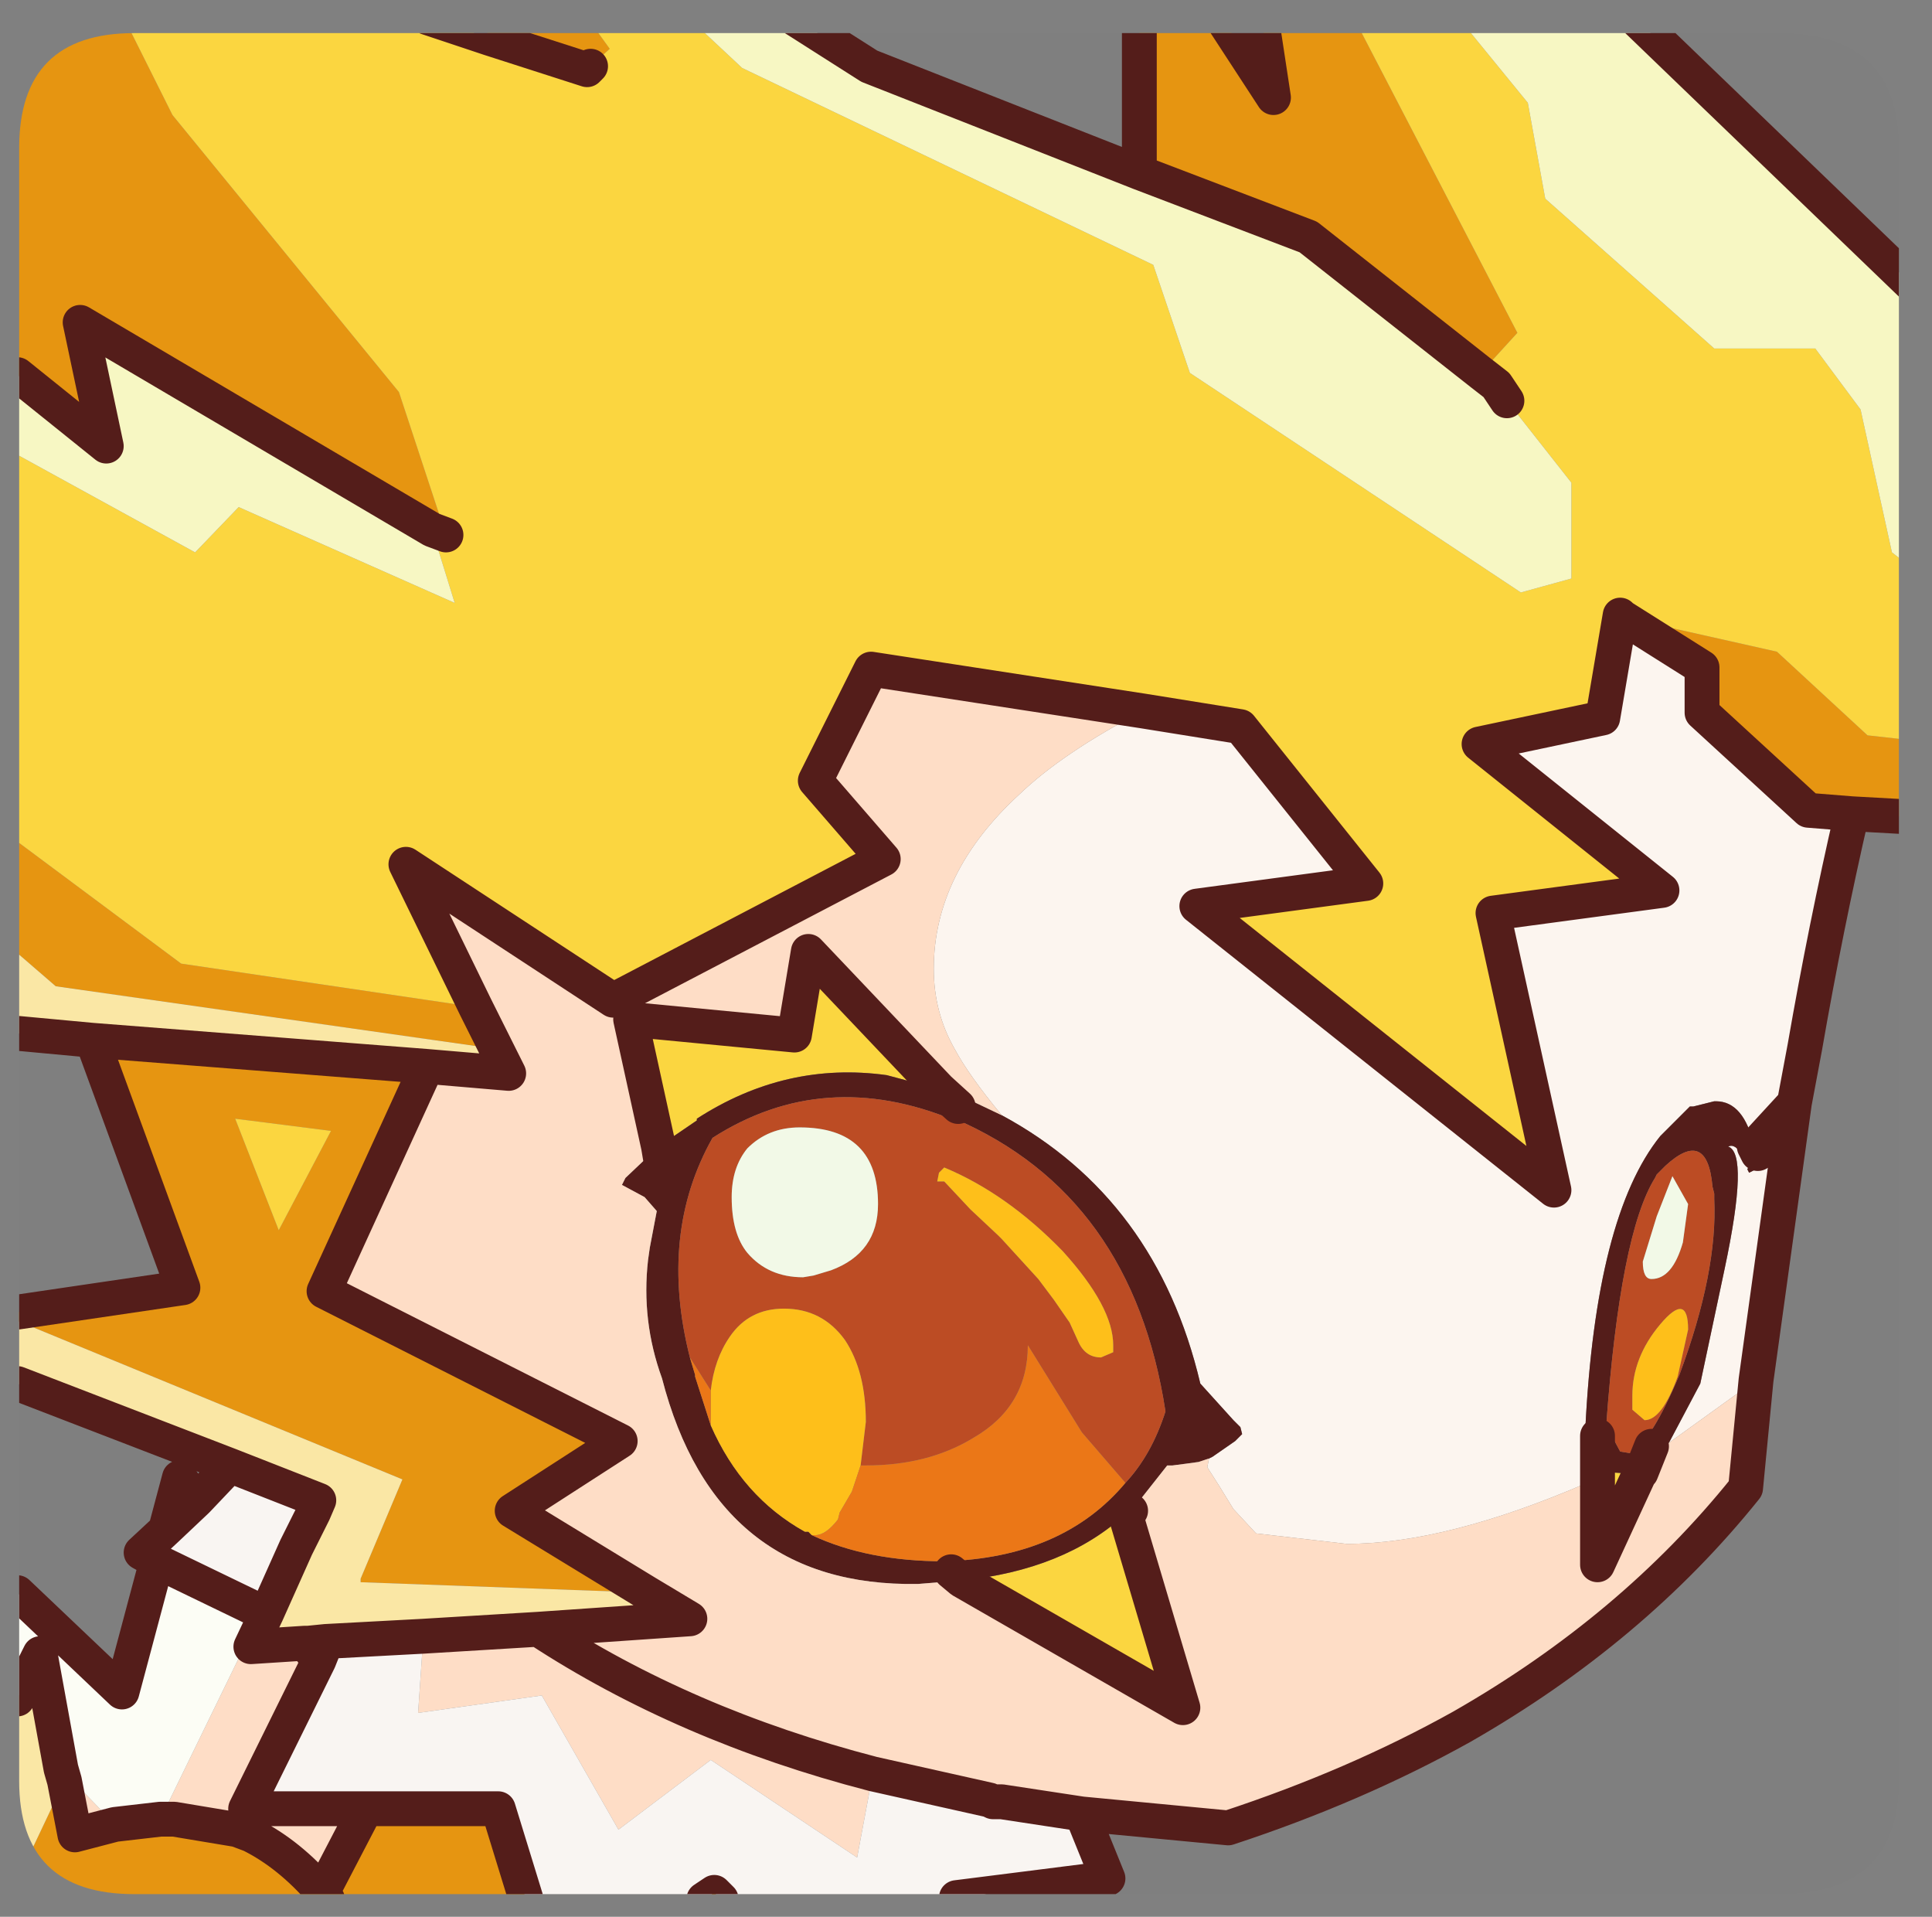 <?xml version="1.0" encoding="UTF-8" standalone="no"?>
<svg xmlns:ffdec="https://www.free-decompiler.com/flash" xmlns:xlink="http://www.w3.org/1999/xlink" ffdec:objectType="frame" height="55.0px" width="55.45px" xmlns="http://www.w3.org/2000/svg">
  <rect width="100%" height="100%" fill="#808080" stroke="none"/>
  <g transform="matrix(1.0, 0.0, 0.0, 1.0, 0.55, 0.95)">
    <clipPath id="clipPath0" transform="matrix(1.0, 0.0, 0.0, 1.0, 0.0, 0.0)">
      <path d="M50.5 0.0 Q53.95 0.0 53.95 3.3 L53.95 50.15 Q53.95 53.4 50.5 53.4 L3.3 53.4 Q0.0 53.4 0.0 50.15 L0.0 3.3 Q0.0 0.0 3.3 0.0 L50.5 0.0" fill="#000000" fill-rule="evenodd" stroke="none"/>
    </clipPath>
    <g clip-path="url(#clipPath0)">
      <use ffdec:characterId="2" height="55.0" transform="matrix(1.0, 0.0, 0.0, 1.0, -0.55, -0.95)" width="55.45" xlink:href="#shape1"/>
    </g>
    <use ffdec:characterId="3" height="53.4" transform="matrix(1.0, 0.0, 0.0, 1.0, 0.0, 0.0)" width="53.95" xlink:href="#shape2"/>
  </g>
  <defs>
    <g id="shape1" transform="matrix(1.0, 0.0, 0.0, 1.0, 0.55, 0.95)">
      <path d="M41.95 9.75 L37.0 5.85 32.15 4.0 32.15 -0.45 34.5 -0.45 36.0 1.85 35.65 -0.45 38.3 -0.45 43.0 8.6 41.95 9.75 M13.25 -0.45 L16.3 -0.45 16.95 0.45 16.4 0.95 16.3 1.05 13.5 0.15 13.25 -0.45 M3.0 -0.45 L4.4 2.35 10.9 10.3 12.25 14.4 11.85 14.25 1.75 8.3 2.5 11.85 -0.05 9.8 -0.05 -0.45 3.0 -0.45 M-0.05 23.2 L4.65 26.7 13.1 27.95 13.7 29.15 1.05 27.35 -0.05 26.4 -0.05 23.2 M46.0 16.75 L50.45 17.75 53.05 20.15 54.4 20.3 54.4 22.5 52.6 22.4 51.35 22.3 48.3 19.5 48.3 18.2 46.0 16.75 M20.15 53.55 L19.65 53.55 19.95 53.35 20.15 53.55 M14.55 53.55 L8.85 53.55 -0.05 53.55 -0.05 53.0 1.3 50.15 1.6 51.7 2.75 51.4 4.05 51.25 4.45 51.25 6.25 51.55 6.65 51.7 Q7.75 52.25 8.7 53.35 L9.95 50.95 13.75 50.95 14.55 53.55 M-0.05 36.95 L-0.05 36.7 4.7 36.0 2.1 28.9 11.7 29.65 8.75 36.1 17.25 40.4 14.15 42.4 18.0 44.75 9.8 44.45 9.8 44.35 11.0 41.5 -0.05 36.95 M8.95 31.5 L6.2 31.15 7.45 34.35 8.95 31.5 M8.3 46.2 L8.8 46.15 8.8 46.2 8.6 46.7 8.25 46.25 8.3 46.2 M8.85 53.55 L8.7 53.35 8.85 53.55" fill="#e79611" fill-rule="evenodd" stroke="none"/>
      <path d="M19.2 -0.45 L20.75 1.0 32.55 6.65 33.6 9.75 43.1 16.05 44.55 15.65 44.55 12.9 42.7 10.55 42.4 10.1 41.95 9.75 43.0 8.6 38.3 -0.45 41.3 -0.45 43.3 2.0 43.8 4.75 48.65 9.05 51.55 9.05 52.85 10.8 53.75 14.9 54.4 15.4 54.4 20.3 53.05 20.15 50.45 17.75 46.0 16.75 45.95 16.7 45.45 19.65 41.9 20.4 47.15 24.6 42.3 25.25 44.05 33.2 33.8 25.05 38.65 24.4 35.05 19.9 32.25 19.45 24.45 18.25 22.85 21.45 24.8 23.7 17.05 27.75 11.1 23.85 13.1 27.95 4.65 26.7 -0.05 23.2 -0.05 12.1 5.05 14.9 6.3 13.6 12.5 16.35 11.85 14.25 12.25 14.4 10.9 10.3 4.4 2.35 3.0 -0.45 11.7 -0.45 13.5 0.15 16.3 1.05 16.4 0.95 16.95 0.45 16.3 -0.45 19.2 -0.45 M27.3 53.45 L27.4 53.55 26.95 53.55 26.9 53.5 27.3 53.45 M45.3 40.95 L45.55 41.2 45.7 41.3 46.5 41.35 45.3 43.95 45.3 41.5 45.3 40.95 M31.75 42.5 L33.4 48.05 27.05 44.4 Q30.0 44.1 31.75 42.5 M18.35 31.95 L17.55 28.3 22.25 28.75 22.65 26.35 26.4 30.3 24.9 29.9 Q22.0 29.5 19.45 31.15 L19.45 31.2 18.35 31.95 M8.95 31.5 L7.45 34.35 6.2 31.15 8.95 31.5" fill="#fcd740" fill-rule="evenodd" stroke="none"/>
      <path d="M19.2 -0.45 L22.2 -0.45 24.4 0.95 32.15 4.0 37.0 5.85 41.95 9.75 42.4 10.1 42.7 10.55 44.55 12.9 44.55 15.65 43.1 16.05 33.6 9.75 32.55 6.65 20.75 1.0 19.2 -0.45 M11.85 14.25 L12.5 16.35 6.3 13.6 5.05 14.9 -0.05 12.1 -0.05 9.8 2.5 11.85 1.75 8.3 11.85 14.25 M54.4 15.4 L53.75 14.9 52.85 10.8 51.55 9.05 48.65 9.05 43.8 4.75 43.3 2.0 41.3 -0.45 46.35 -0.45 54.4 7.3 54.4 15.4" fill="#f8f8c4" fill-rule="evenodd" stroke="none"/>
      <path d="M32.25 19.45 L35.05 19.9 38.65 24.4 33.8 25.05 44.05 33.2 42.3 25.25 47.15 24.6 41.9 20.4 45.45 19.65 45.95 16.7 46.0 16.75 48.3 18.2 48.3 19.5 51.35 22.3 52.6 22.4 Q51.85 25.65 51.25 29.1 L50.95 30.7 49.8 31.95 50.95 30.7 49.85 38.65 47.35 40.45 48.25 38.75 48.95 35.45 Q49.65 32.15 49.05 31.95 49.25 31.85 49.45 32.2 L49.85 32.15 49.6 32.6 49.65 32.7 49.85 32.6 49.9 32.35 49.85 32.15 49.9 32.15 49.8 31.95 Q49.5 30.65 48.7 30.65 L48.65 30.65 48.05 30.8 47.95 30.8 47.1 31.65 Q45.25 33.95 44.95 40.05 L44.95 40.15 44.95 40.2 45.3 40.95 45.3 41.5 45.0 41.6 Q40.95 43.35 38.1 43.35 L35.5 43.05 34.85 42.35 34.45 41.7 34.1 41.15 34.15 40.9 34.25 40.85 34.9 40.4 35.05 40.25 35.1 40.2 35.05 40.0 34.85 39.8 33.9 38.75 Q32.65 33.45 28.2 31.05 27.25 29.9 26.85 29.15 26.25 28.1 26.25 26.85 26.25 24.1 28.7 21.85 29.95 20.65 32.25 19.45" fill="#fdf6f0" fill-rule="evenodd" stroke="none"/>
      <path d="M45.3 40.95 L44.95 40.2 44.95 40.15 44.95 40.05 Q45.25 33.95 47.1 31.65 L47.95 30.8 48.05 30.8 48.65 30.65 48.7 30.65 Q49.5 30.65 49.8 31.95 L49.9 32.15 49.85 32.15 49.9 32.35 49.85 32.6 49.65 32.7 49.6 32.6 49.85 32.15 49.45 32.2 Q49.25 31.85 49.05 31.95 49.65 32.15 48.95 35.45 L48.25 38.75 47.35 40.45 46.55 41.3 46.85 40.55 46.55 41.3 46.5 41.35 45.7 41.3 45.55 41.2 45.3 40.95 45.3 40.25 45.3 40.95 M48.65 33.3 L48.6 33.1 Q48.45 31.4 47.25 32.5 L47.1 32.65 47.0 32.75 46.95 32.85 Q45.95 34.45 45.55 39.95 L45.95 40.7 46.25 40.75 Q46.85 40.4 47.65 38.5 48.75 35.55 48.65 33.45 L48.65 33.3 M34.15 40.9 L33.85 41.0 33.1 41.1 32.95 41.1 32.2 42.05 31.9 42.4 31.75 42.5 Q30.0 44.1 27.05 44.4 L25.8 44.5 Q20.0 44.6 18.45 38.6 17.85 36.95 18.05 35.2 L18.1 34.85 18.3 33.8 17.95 33.4 17.3 33.05 17.4 32.85 18.35 31.95 19.45 31.2 19.45 31.15 Q22.0 29.5 24.9 29.9 L26.4 30.3 27.1 30.55 27.15 30.55 28.2 31.05 Q32.65 33.45 33.9 38.75 L34.85 39.8 35.05 40.0 35.1 40.2 35.05 40.25 34.9 40.4 34.25 40.85 34.15 40.9 M18.4 32.25 L18.35 31.95 18.4 32.25 M26.95 30.8 L26.4 30.3 26.95 30.8 M19.25 38.0 L19.4 38.5 19.4 38.55 19.85 39.95 Q20.75 42.0 22.55 43.0 L22.65 43.0 22.75 43.1 Q24.35 43.85 26.55 43.85 29.95 43.75 31.75 41.6 32.5 40.8 32.9 39.55 31.95 33.35 26.85 31.15 L26.85 31.2 Q23.1 29.65 19.9 31.7 18.35 34.45 19.25 38.0 M26.75 44.15 L27.05 44.4 26.75 44.15" fill="#541d1a" fill-rule="evenodd" stroke="none"/>
      <path d="M48.65 33.3 L48.65 33.45 Q48.75 35.55 47.65 38.5 46.85 40.4 46.25 40.75 L45.95 40.7 45.55 39.95 Q45.95 34.45 46.95 32.85 L47.0 32.75 47.1 32.65 47.25 32.5 Q48.45 31.4 48.6 33.1 L48.65 33.3 M47.9 33.6 L47.45 32.8 47.0 33.95 46.6 35.25 Q46.6 35.75 46.85 35.75 47.45 35.75 47.75 34.7 L47.9 33.6 M46.65 39.8 Q47.15 39.8 47.6 38.55 L47.9 37.2 Q47.9 36.1 47.1 37.05 46.3 38.0 46.3 39.1 L46.3 39.5 46.65 39.8 M19.85 38.95 L19.25 38.0 Q18.35 34.45 19.9 31.7 23.1 29.65 26.85 31.2 L26.85 31.15 Q31.95 33.35 32.9 39.55 32.5 40.8 31.75 41.6 L30.5 40.15 28.95 37.65 Q28.95 39.4 27.4 40.3 26.1 41.1 24.3 41.1 L24.15 41.1 24.3 39.85 Q24.3 38.4 23.7 37.5 23.05 36.6 21.95 36.6 20.95 36.6 20.4 37.4 19.95 38.05 19.85 38.95 M22.8 35.65 L23.3 35.5 Q24.65 35.0 24.65 33.6 24.65 31.4 22.4 31.4 21.5 31.4 20.9 32.0 20.45 32.55 20.45 33.4 20.45 34.45 20.9 35.0 21.5 35.7 22.5 35.7 L22.8 35.65 M27.3 33.75 L28.1 34.5 28.2 34.6 29.25 35.75 29.7 36.35 30.15 37.0 30.4 37.55 Q30.6 38.0 31.05 38.0 L31.4 37.85 31.4 37.65 Q31.4 36.55 29.95 34.95 28.35 33.3 26.55 32.55 L26.4 32.7 26.35 32.95 26.55 32.95 27.3 33.75" fill="#bd4c24" fill-rule="evenodd" stroke="none"/>
      <path d="M47.9 33.6 L47.75 34.7 Q47.45 35.75 46.85 35.75 46.6 35.75 46.6 35.25 L47.0 33.95 47.45 32.8 47.9 33.6 M22.8 35.65 L22.5 35.7 Q21.5 35.7 20.9 35.0 20.45 34.45 20.45 33.4 20.45 32.55 20.9 32.0 21.5 31.4 22.4 31.4 24.65 31.4 24.65 33.6 24.65 35.0 23.3 35.5 L22.8 35.65" fill="#f3fae8" fill-rule="evenodd" stroke="none"/>
      <path d="M46.65 39.8 L46.3 39.5 46.3 39.1 Q46.3 38.0 47.1 37.05 47.9 36.1 47.9 37.2 L47.6 38.55 Q47.15 39.8 46.65 39.8 M19.85 39.95 L19.85 39.3 19.85 38.95 Q19.95 38.05 20.4 37.4 20.95 36.6 21.95 36.6 23.05 36.6 23.7 37.5 24.3 38.4 24.3 39.85 L24.15 41.1 23.9 41.85 23.55 42.45 23.5 42.65 Q23.15 43.1 22.85 43.1 L22.75 43.1 22.65 43.0 22.55 43.0 Q20.75 42.0 19.85 39.95 M27.3 33.75 L26.55 32.95 26.35 32.95 26.4 32.7 26.55 32.55 Q28.35 33.3 29.95 34.95 31.4 36.55 31.4 37.65 L31.4 37.85 31.05 38.0 Q30.6 38.0 30.4 37.55 L30.15 37.0 29.7 36.35 29.25 35.75 28.2 34.6 28.1 34.5 27.3 33.75" fill="#ffc01a" fill-rule="evenodd" stroke="none"/>
      <path d="M13.1 27.95 L11.1 23.85 17.05 27.75 24.8 23.7 22.85 21.45 24.45 18.25 32.25 19.45 Q29.95 20.65 28.7 21.85 26.25 24.1 26.25 26.85 26.25 28.1 26.85 29.15 27.25 29.9 28.2 31.05 L27.15 30.55 27.1 30.55 26.4 30.3 22.65 26.35 22.25 28.75 17.55 28.3 18.35 31.95 17.4 32.85 17.3 33.05 17.95 33.4 18.3 33.8 18.1 34.85 18.05 35.2 Q17.85 36.95 18.45 38.6 20.0 44.6 25.8 44.5 L27.05 44.4 33.4 48.05 31.75 42.5 31.9 42.4 32.2 42.05 32.95 41.1 33.1 41.1 33.85 41.0 34.15 40.9 34.1 41.15 34.45 41.7 34.85 42.35 35.5 43.05 38.1 43.35 Q40.95 43.35 45.0 41.6 L45.3 41.5 45.3 43.95 46.5 41.35 46.55 41.3 47.35 40.45 49.85 38.65 49.55 41.75 Q46.3 45.8 41.4 48.6 38.35 50.3 34.7 51.5 L30.5 51.1 28.2 50.75 28.2 50.8 27.95 50.75 27.85 50.7 24.5 49.95 24.05 52.35 19.85 49.55 17.2 51.55 15.0 47.7 11.45 48.2 11.6 46.0 14.9 45.8 19.25 45.5 18.0 44.75 14.15 42.4 17.25 40.4 8.75 36.1 11.7 29.65 14.05 29.85 13.7 29.15 13.1 27.95 M7.95 43.45 L7.65 43.25 8.45 42.45 7.95 43.45 M8.2 46.2 L8.25 46.25 8.6 46.7 6.5 50.95 9.95 50.95 8.7 53.35 Q7.75 52.25 6.65 51.7 L6.25 51.55 4.45 51.25 4.05 51.25 6.95 45.3 7.1 45.35 6.65 46.3 8.2 46.2 M28.2 50.75 L27.95 50.75 28.2 50.75 M14.9 45.8 Q19.1 48.55 24.5 49.95 19.1 48.55 14.9 45.8 M2.75 51.4 L1.6 51.7 1.3 50.15 1.2 49.8 2.75 51.4" fill="#ffdec7" fill-rule="evenodd" stroke="none"/>
      <path d="M-0.05 53.0 L-0.05 47.8 0.6 46.5 1.2 49.8 1.3 50.15 -0.05 53.0 M6.05 41.1 L-0.05 38.75 -0.05 36.95 11.0 41.5 9.8 44.35 9.8 44.45 18.0 44.75 19.25 45.5 14.9 45.8 11.6 46.0 8.8 46.15 8.3 46.2 8.2 46.2 6.65 46.3 7.1 45.35 7.95 43.45 8.45 42.45 8.6 42.1 6.05 41.1 M2.1 28.9 L-0.05 28.7 -0.05 26.4 1.05 27.35 13.7 29.15 14.05 29.85 11.7 29.65 2.1 28.9" fill="#fbe8a6" fill-rule="evenodd" stroke="none"/>
      <path d="M30.5 51.1 L31.25 52.95 27.3 53.45 26.9 53.5 26.45 53.55 20.15 53.55 19.95 53.35 19.65 53.55 14.55 53.55 13.75 50.95 9.95 50.95 6.5 50.95 8.6 46.7 8.8 46.2 8.8 46.15 11.6 46.0 11.45 48.2 15.0 47.7 17.2 51.55 19.85 49.55 24.05 52.35 24.5 49.95 27.85 50.7 27.95 50.75 28.2 50.8 28.2 50.75 30.5 51.1 M3.95 43.85 L3.5 43.6 4.2 42.95 5.1 42.1 6.05 41.1 8.6 42.1 8.45 42.45 7.65 43.25 7.95 43.45 7.1 45.35 6.95 45.3 3.95 43.85" fill="#faf6f3" fill-rule="evenodd" stroke="none"/>
      <path d="M-0.05 47.8 L-0.05 44.75 2.95 47.6 3.95 43.85 6.95 45.3 4.05 51.25 2.75 51.4 1.2 49.8 0.6 46.5 -0.05 47.8 M4.2 42.95 L4.6 41.45 5.1 42.1 4.2 42.95" fill="#fdfef6" fill-rule="evenodd" stroke="none"/>
      <path d="M19.25 38.0 L19.85 38.95 19.85 39.3 19.85 39.95 19.4 38.55 19.4 38.5 19.25 38.0 M24.15 41.1 L24.3 41.1 Q26.1 41.1 27.4 40.3 28.95 39.4 28.95 37.65 L30.5 40.15 31.75 41.6 Q29.95 43.75 26.55 43.85 24.35 43.85 22.75 43.1 L22.85 43.1 Q23.15 43.1 23.5 42.65 L23.55 42.45 23.9 41.85 24.15 41.1" fill="#ec7717" fill-rule="evenodd" stroke="none"/>
      <path d="M42.7 10.55 L42.4 10.1 41.95 9.75 37.0 5.85 32.15 4.0 24.4 0.95 22.2 -0.45 M32.15 -0.45 L32.15 4.0 M35.65 -0.45 L36.0 1.85 34.5 -0.45 M13.25 -0.45 L13.5 0.15 16.3 1.05 16.4 0.95 M12.25 14.4 L11.85 14.25 1.75 8.3 2.5 11.85 -0.05 9.8 M13.1 27.95 L11.1 23.85 17.05 27.75 24.8 23.7 22.85 21.45 24.45 18.25 32.25 19.45 35.05 19.9 38.65 24.4 33.8 25.05 44.05 33.2 42.3 25.25 47.15 24.6 41.9 20.4 45.45 19.65 45.95 16.7 46.0 16.75 48.3 18.2 48.3 19.5 51.35 22.3 52.6 22.4 54.4 22.5 M54.4 7.3 L46.35 -0.45 M50.95 30.7 L51.25 29.1 Q51.85 25.65 52.6 22.4 M49.8 31.95 L50.95 30.7 49.85 38.65 49.55 41.75 Q46.3 45.8 41.4 48.6 38.35 50.3 34.7 51.5 L30.5 51.1 31.25 52.95 27.3 53.45 27.4 53.55 M-0.05 44.75 L2.95 47.6 3.95 43.85 3.5 43.6 4.2 42.95 4.6 41.45 5.1 42.1 6.05 41.1 -0.05 38.75 M-0.05 36.7 L4.7 36.0 2.1 28.9 -0.05 28.7 M49.9 32.15 L49.8 31.95 M46.55 41.3 L46.85 40.55 M46.5 41.35 L46.55 41.3 M46.5 41.35 L45.3 43.95 45.3 41.5 45.3 40.95 45.3 40.25 M31.9 42.4 L31.75 42.5 33.4 48.05 27.05 44.4 26.75 44.15 M18.35 31.95 L17.55 28.3 22.25 28.75 22.65 26.35 26.4 30.3 26.95 30.8 M13.7 29.15 L13.1 27.95 M11.7 29.65 L14.05 29.85 13.7 29.15 M18.35 31.95 L18.4 32.25 M8.45 42.45 L8.6 42.1 6.05 41.1 M18.0 44.75 L14.15 42.4 17.25 40.4 8.75 36.1 11.7 29.65 2.1 28.9 M8.2 46.2 L8.3 46.2 8.8 46.15 11.6 46.0 14.9 45.8 19.25 45.5 18.0 44.75 M8.6 46.7 L8.8 46.2 8.8 46.15 M8.25 46.25 L8.3 46.2 M8.2 46.2 L8.25 46.25 8.6 46.7 6.5 50.95 9.95 50.95 13.75 50.95 14.55 53.55 M7.1 45.35 L6.65 46.3 8.2 46.2 M6.95 45.3 L7.1 45.35 7.95 43.45 8.45 42.45 M5.1 42.1 L4.2 42.95 M3.95 43.85 L6.95 45.3 M4.05 51.25 L4.45 51.25 6.25 51.55 6.65 51.7 Q7.75 52.25 8.7 53.35 L9.95 50.95 M27.95 50.75 L27.85 50.7 24.5 49.95 Q19.1 48.55 14.9 45.8 M27.95 50.75 L28.2 50.75 30.5 51.1 M27.3 53.45 L26.9 53.5 M20.15 53.55 L19.95 53.35 19.65 53.55 M8.7 53.35 L8.85 53.55 M4.05 51.25 L2.75 51.4 1.6 51.7 1.3 50.15 1.2 49.8 0.6 46.5 -0.05 47.8 M13.5 0.15 L11.7 -0.45" fill="none" stroke="#541d1a" stroke-linecap="round" stroke-linejoin="round" stroke-width="1.0"/>
    </g>
    <g id="shape2" transform="matrix(1.0, 0.0, 0.0, 1.0, 0.0, 0.0)">
      <path d="M50.5 0.0 Q53.95 0.0 53.95 3.3 L53.95 50.15 Q53.95 53.4 50.5 53.4 L3.3 53.4 Q0.0 53.4 0.0 50.15 L0.0 3.3 Q0.0 0.0 3.3 0.0 L50.5 0.0" fill="#000000" fill-opacity="0.004" fill-rule="evenodd" stroke="none"/>
    </g>
  </defs>
</svg>
